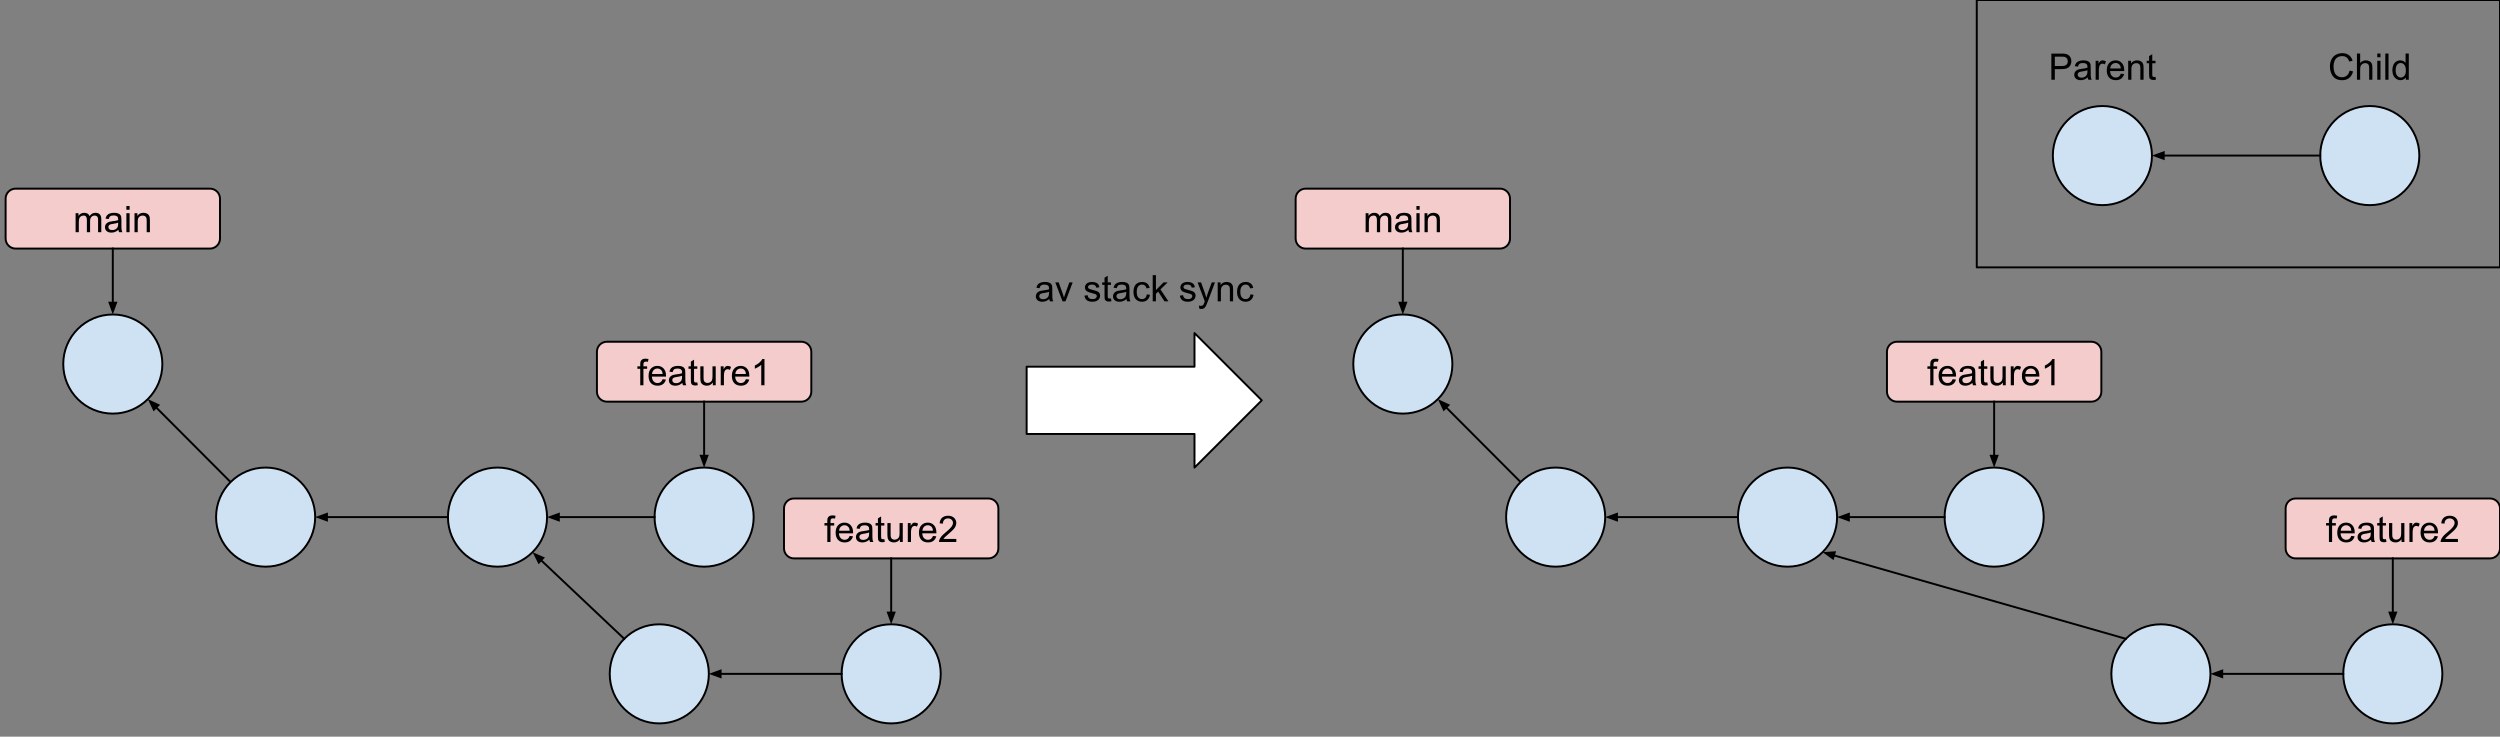 <svg version="1.1" viewBox="0.0 0.0 1276.0 376.0" fill="none" stroke="none" stroke-linecap="square" stroke-miterlimit="10" xmlns:xlink="http://www.w3.org/1999/xlink" xmlns="http://www.w3.org/2000/svg"><rect x="0.0" y="0.0" width="1276.0" height="376.0" fill="#808080" stroke="none"/><clipPath id="p.0"><path d="m0 0l1276.0 0l0 376.0l-1276.0 0l0 -376.0z" clip-rule="nonzero"/></clipPath><g clip-path="url(#p.0)"><path fill="#000000" fill-opacity="0.0" d="m0 0l1276.0 0l0 376.0l-1276.0 0z" fill-rule="evenodd"/><path fill="#000000" fill-opacity="0.0" d="m1008.945 0l267.055 0l0 136.472l-267.055 0z" fill-rule="evenodd"/><path stroke="#000000" stroke-width="1.0" stroke-linejoin="round" stroke-linecap="butt" d="m1008.945 0l267.055 0l0 136.472l-267.055 0z" fill-rule="evenodd"/><path fill="#cfe2f3" d="m1047.769 79.409l0 0c0 -13.968 11.323 -25.291 25.291 -25.291l0 0c6.708 0 13.141 2.665 17.884 7.408c4.743 4.743 7.408 11.176 7.408 17.884l0 0c0 13.968 -11.323 25.291 -25.291 25.291l0 0c-13.968 0 -25.291 -11.323 -25.291 -25.291z" fill-rule="evenodd"/><path stroke="#000000" stroke-width="1.0" stroke-linejoin="round" stroke-linecap="butt" d="m1047.769 79.409l0 0c0 -13.968 11.323 -25.291 25.291 -25.291l0 0c6.708 0 13.141 2.665 17.884 7.408c4.743 4.743 7.408 11.176 7.408 17.884l0 0c0 13.968 -11.323 25.291 -25.291 25.291l0 0c-13.968 0 -25.291 -11.323 -25.291 -25.291z" fill-rule="evenodd"/><path fill="#cfe2f3" d="m1184.244 79.409l0 0c0 -13.968 11.323 -25.291 25.291 -25.291l0 0c6.708 0 13.141 2.665 17.884 7.408c4.743 4.743 7.408 11.176 7.408 17.884l0 0c0 13.968 -11.323 25.291 -25.291 25.291l0 0c-13.968 0 -25.291 -11.323 -25.291 -25.291z" fill-rule="evenodd"/><path stroke="#000000" stroke-width="1.0" stroke-linejoin="round" stroke-linecap="butt" d="m1184.244 79.409l0 0c0 -13.968 11.323 -25.291 25.291 -25.291l0 0c6.708 0 13.141 2.665 17.884 7.408c4.743 4.743 7.408 11.176 7.408 17.884l0 0c0 13.968 -11.323 25.291 -25.291 25.291l0 0c-13.968 0 -25.291 -11.323 -25.291 -25.291z" fill-rule="evenodd"/><path fill="#000000" fill-opacity="0.0" d="m1184.244 79.409l-85.89 0" fill-rule="evenodd"/><path stroke="#000000" stroke-width="1.0" stroke-linejoin="round" stroke-linecap="butt" d="m1184.244 79.409l-79.89 0" fill-rule="evenodd"/><path fill="#000000" stroke="#000000" stroke-width="1.0" stroke-linecap="butt" d="m1104.354 77.758l-4.538 1.652l4.538 1.652z" fill-rule="evenodd"/><path fill="#000000" fill-opacity="0.0" d="m1033.643 13.78l78.835 0l0 42.016l-78.835 0z" fill-rule="evenodd"/><path fill="#000000" d="m1047.014 40.7l0 -13.359l5.047 0q1.328 0 2.031 0.125q0.969 0.172 1.641 0.641q0.672 0.453 1.078 1.281q0.406 0.828 0.406 1.828q0 1.703 -1.094 2.891q-1.078 1.172 -3.922 1.172l-3.422 0l0 5.422l-1.766 0zm1.766 -7.0l3.453 0q1.719 0 2.438 -0.641q0.719 -0.641 0.719 -1.797q0 -0.844 -0.422 -1.438q-0.422 -0.594 -1.125 -0.781q-0.438 -0.125 -1.641 -0.125l-3.422 0l0 4.781zm16.787 5.812q-0.922 0.766 -1.766 1.094q-0.828 0.312 -1.797 0.312q-1.594 0 -2.453 -0.781q-0.859 -0.781 -0.859 -1.984q0 -0.719 0.328 -1.297q0.328 -0.594 0.844 -0.938q0.531 -0.359 1.188 -0.547q0.469 -0.125 1.453 -0.25q1.984 -0.234 2.922 -0.562q0.016 -0.344 0.016 -0.422q0 -1.0 -0.469 -1.422q-0.625 -0.547 -1.875 -0.547q-1.156 0 -1.703 0.406q-0.547 0.406 -0.812 1.422l-1.609 -0.219q0.219 -1.016 0.719 -1.641q0.5 -0.641 1.453 -0.984q0.953 -0.344 2.188 -0.344q1.25 0 2.016 0.297q0.781 0.281 1.141 0.734q0.375 0.437 0.516 1.109q0.078 0.422 0.078 1.516l0 2.188q0 2.281 0.109 2.891q0.109 0.594 0.406 1.156l-1.703 0q-0.266 -0.516 -0.328 -1.188zm-0.141 -3.672q-0.891 0.375 -2.672 0.625q-1.016 0.141 -1.438 0.328q-0.422 0.188 -0.656 0.531q-0.219 0.344 -0.219 0.781q0 0.656 0.5 1.094q0.5 0.438 1.453 0.438q0.938 0 1.672 -0.406q0.75 -0.422 1.094 -1.141q0.266 -0.562 0.266 -1.641l0 -0.609zm4.188 4.859l0 -9.672l1.469 0l0 1.469q0.562 -1.031 1.031 -1.359q0.484 -0.328 1.062 -0.328q0.828 0 1.688 0.531l-0.562 1.516q-0.609 -0.359 -1.203 -0.359q-0.547 0 -0.969 0.328q-0.422 0.328 -0.609 0.891q-0.281 0.875 -0.281 1.922l0 5.062l-1.625 0zm12.853 -3.109l1.688 0.203q-0.406 1.484 -1.484 2.312q-1.078 0.812 -2.766 0.812q-2.125 0 -3.375 -1.297q-1.234 -1.312 -1.234 -3.672q0 -2.453 1.25 -3.797q1.266 -1.344 3.266 -1.344q1.938 0 3.156 1.328q1.234 1.312 1.234 3.703q0 0.156 0 0.438l-7.219 0q0.094 1.594 0.906 2.453q0.812 0.844 2.016 0.844q0.906 0 1.547 -0.469q0.641 -0.484 1.016 -1.516zm-5.391 -2.656l5.406 0q-0.109 -1.219 -0.625 -1.828q-0.781 -0.953 -2.031 -0.953q-1.125 0 -1.906 0.766q-0.766 0.75 -0.844 2.016zm9.141 5.766l0 -9.672l1.469 0l0 1.375q1.062 -1.594 3.078 -1.594q0.875 0 1.609 0.312q0.734 0.312 1.094 0.828q0.375 0.5 0.516 1.203q0.094 0.453 0.094 1.594l0 5.953l-1.641 0l0 -5.891q0 -1.0 -0.203 -1.484q-0.188 -0.5 -0.672 -0.797q-0.484 -0.297 -1.141 -0.297q-1.047 0 -1.812 0.672q-0.75 0.656 -0.75 2.516l0 5.281l-1.641 0zm13.954 -1.469l0.234 1.453q-0.688 0.141 -1.234 0.141q-0.891 0 -1.391 -0.281q-0.484 -0.281 -0.688 -0.734q-0.203 -0.469 -0.203 -1.938l0 -5.578l-1.203 0l0 -1.266l1.203 0l0 -2.391l1.625 -0.984l0 3.375l1.656 0l0 1.266l-1.656 0l0 5.672q0 0.688 0.078 0.891q0.094 0.203 0.281 0.328q0.203 0.109 0.578 0.109q0.266 0 0.719 -0.062z" fill-rule="nonzero"/><path fill="#000000" fill-opacity="0.0" d="m1170.118 13.78l78.835 0l0 42.016l-78.835 0z" fill-rule="evenodd"/><path fill="#000000" d="m1199.247 36.012l1.766 0.453q-0.562 2.172 -2.0 3.328q-1.438 1.141 -3.531 1.141q-2.156 0 -3.516 -0.875q-1.344 -0.891 -2.062 -2.547q-0.703 -1.672 -0.703 -3.594q0 -2.078 0.797 -3.625q0.797 -1.562 2.266 -2.359q1.484 -0.812 3.25 -0.812q2.0 0 3.359 1.016q1.375 1.016 1.906 2.875l-1.734 0.406q-0.469 -1.453 -1.359 -2.109q-0.875 -0.672 -2.203 -0.672q-1.547 0 -2.578 0.734q-1.031 0.734 -1.453 1.984q-0.422 1.234 -0.422 2.562q0 1.703 0.5 2.969q0.5 1.266 1.547 1.906q1.047 0.625 2.266 0.625q1.484 0 2.516 -0.859q1.031 -0.859 1.391 -2.547zm3.739 4.688l0 -13.359l1.641 0l0 4.797q1.141 -1.328 2.891 -1.328q1.078 0 1.859 0.422q0.797 0.422 1.141 1.172q0.344 0.75 0.344 2.172l0 6.125l-1.641 0l0 -6.125q0 -1.234 -0.531 -1.797q-0.531 -0.562 -1.516 -0.562q-0.719 0 -1.359 0.391q-0.641 0.375 -0.922 1.016q-0.266 0.641 -0.266 1.781l0 5.297l-1.641 0zm10.376 -11.469l0 -1.891l1.641 0l0 1.891l-1.641 0zm0 11.469l0 -9.672l1.641 0l0 9.672l-1.641 0zm4.098 0l0 -13.359l1.641 0l0 13.359l-1.641 0zm10.457 0l0 -1.219q-0.906 1.438 -2.703 1.438q-1.156 0 -2.125 -0.641q-0.969 -0.641 -1.5 -1.781q-0.531 -1.141 -0.531 -2.625q0 -1.453 0.484 -2.625q0.484 -1.188 1.438 -1.812q0.969 -0.625 2.172 -0.625q0.875 0 1.547 0.375q0.688 0.359 1.109 0.953l0 -4.797l1.641 0l0 13.359l-1.531 0zm-5.172 -4.828q0 1.859 0.781 2.781q0.781 0.922 1.844 0.922q1.078 0 1.828 -0.875q0.75 -0.891 0.75 -2.688q0 -1.984 -0.766 -2.906q-0.766 -0.938 -1.891 -0.938q-1.078 0 -1.812 0.891q-0.734 0.891 -0.734 2.812z" fill-rule="nonzero"/><path fill="#cfe2f3" d="m32.282 185.814l0 0c0 -13.968 11.323 -25.291 25.291 -25.291l0 0c6.708 0 13.141 2.665 17.884 7.408c4.743 4.743 7.408 11.176 7.408 17.884l0 0c0 13.968 -11.323 25.291 -25.291 25.291l0 0c-13.968 0 -25.291 -11.323 -25.291 -25.291z" fill-rule="evenodd"/><path stroke="#000000" stroke-width="1.0" stroke-linejoin="round" stroke-linecap="butt" d="m32.282 185.814l0 0c0 -13.968 11.323 -25.291 25.291 -25.291l0 0c6.708 0 13.141 2.665 17.884 7.408c4.743 4.743 7.408 11.176 7.408 17.884l0 0c0 13.968 -11.323 25.291 -25.291 25.291l0 0c-13.968 0 -25.291 -11.323 -25.291 -25.291z" fill-rule="evenodd"/><path fill="#000000" fill-opacity="0.0" d="m117.692 246.053l-42.236 -42.362" fill-rule="evenodd"/><path stroke="#000000" stroke-width="1.0" stroke-linejoin="round" stroke-linecap="butt" d="m117.692 246.053l-38 -38.113" fill-rule="evenodd"/><path fill="#000000" stroke="#000000" stroke-width="1.0" stroke-linecap="butt" d="m80.862 206.774l-4.374 -2.047l2.034 4.38z" fill-rule="evenodd"/><path fill="#cfe2f3" d="m110.285 263.937l0 0c0 -13.968 11.323 -25.291 25.291 -25.291l0 0c6.708 0 13.141 2.665 17.884 7.408c4.743 4.743 7.408 11.176 7.408 17.884l0 0c0 13.968 -11.323 25.291 -25.291 25.291l0 0c-13.968 0 -25.291 -11.323 -25.291 -25.291z" fill-rule="evenodd"/><path stroke="#000000" stroke-width="1.0" stroke-linejoin="round" stroke-linecap="butt" d="m110.285 263.937l0 0c0 -13.968 11.323 -25.291 25.291 -25.291l0 0c6.708 0 13.141 2.665 17.884 7.408c4.743 4.743 7.408 11.176 7.408 17.884l0 0c0 13.968 -11.323 25.291 -25.291 25.291l0 0c-13.968 0 -25.291 -11.323 -25.291 -25.291z" fill-rule="evenodd"/><path fill="#cfe2f3" d="m228.634 263.937l0 0c0 -13.968 11.323 -25.291 25.291 -25.291l0 0c6.708 0 13.141 2.665 17.884 7.408c4.743 4.743 7.408 11.176 7.408 17.884l0 0c0 13.968 -11.323 25.291 -25.291 25.291l0 0c-13.968 0 -25.291 -11.323 -25.291 -25.291z" fill-rule="evenodd"/><path stroke="#000000" stroke-width="1.0" stroke-linejoin="round" stroke-linecap="butt" d="m228.634 263.937l0 0c0 -13.968 11.323 -25.291 25.291 -25.291l0 0c6.708 0 13.141 2.665 17.884 7.408c4.743 4.743 7.408 11.176 7.408 17.884l0 0c0 13.968 -11.323 25.291 -25.291 25.291l0 0c-13.968 0 -25.291 -11.323 -25.291 -25.291z" fill-rule="evenodd"/><path fill="#000000" fill-opacity="0.0" d="m228.634 263.937l-67.78 0" fill-rule="evenodd"/><path stroke="#000000" stroke-width="1.0" stroke-linejoin="round" stroke-linecap="butt" d="m228.634 263.937l-61.78 0" fill-rule="evenodd"/><path fill="#000000" stroke="#000000" stroke-width="1.0" stroke-linecap="butt" d="m166.854 262.285l-4.538 1.652l4.538 1.652z" fill-rule="evenodd"/><path fill="#cfe2f3" d="m311.206 343.937l0 0c0 -13.968 11.323 -25.291 25.291 -25.291l0 0c6.708 0 13.141 2.665 17.884 7.408c4.743 4.743 7.408 11.176 7.408 17.884l0 0c0 13.968 -11.323 25.291 -25.291 25.291l0 0c-13.968 0 -25.291 -11.323 -25.291 -25.291z" fill-rule="evenodd"/><path stroke="#000000" stroke-width="1.0" stroke-linejoin="round" stroke-linecap="butt" d="m311.206 343.937l0 0c0 -13.968 11.323 -25.291 25.291 -25.291l0 0c6.708 0 13.141 2.665 17.884 7.408c4.743 4.743 7.408 11.176 7.408 17.884l0 0c0 13.968 -11.323 25.291 -25.291 25.291l0 0c-13.968 0 -25.291 -11.323 -25.291 -25.291z" fill-rule="evenodd"/><path fill="#000000" fill-opacity="0.0" d="m318.614 326.053l-46.803 -44.22" fill-rule="evenodd"/><path stroke="#000000" stroke-width="1.0" stroke-linejoin="round" stroke-linecap="butt" d="m318.614 326.053l-42.442 -40.1" fill-rule="evenodd"/><path fill="#000000" stroke="#000000" stroke-width="1.0" stroke-linecap="butt" d="m277.306 284.753l-4.433 -1.916l2.164 4.317z" fill-rule="evenodd"/><path fill="#f4cccc" d="m2.865 101.389l0 0c0 -2.815 2.282 -5.097 5.097 -5.097l99.223 0c1.352 0 2.648 0.537 3.604 1.493c0.956 0.956 1.493 2.252 1.493 3.604l0 20.388c0 2.815 -2.282 5.097 -5.097 5.097l-99.223 0c-2.815 0 -5.097 -2.282 -5.097 -5.097z" fill-rule="evenodd"/><path stroke="#000000" stroke-width="1.0" stroke-linejoin="round" stroke-linecap="butt" d="m2.865 101.389l0 0c0 -2.815 2.282 -5.097 5.097 -5.097l99.223 0c1.352 0 2.648 0.537 3.604 1.493c0.956 0.956 1.493 2.252 1.493 3.604l0 20.388c0 2.815 -2.282 5.097 -5.097 5.097l-99.223 0c-2.815 0 -5.097 -2.282 -5.097 -5.097z" fill-rule="evenodd"/><path fill="#000000" d="m38.589 118.503l0 -9.672l1.469 0l0 1.359q0.453 -0.719 1.203 -1.141q0.766 -0.438 1.719 -0.438q1.078 0 1.766 0.453q0.688 0.438 0.969 1.234q1.156 -1.688 2.984 -1.688q1.453 0 2.219 0.797q0.781 0.797 0.781 2.453l0 6.641l-1.641 0l0 -6.094q0 -0.984 -0.156 -1.406q-0.156 -0.438 -0.578 -0.703q-0.422 -0.266 -0.984 -0.266q-1.016 0 -1.688 0.688q-0.672 0.672 -0.672 2.156l0 5.625l-1.641 0l0 -6.281q0 -1.094 -0.406 -1.641q-0.406 -0.547 -1.312 -0.547q-0.688 0 -1.281 0.359q-0.594 0.359 -0.859 1.062q-0.25 0.703 -0.25 2.031l0 5.016l-1.641 0zm21.853 -1.188q-0.922 0.766 -1.766 1.094q-0.828 0.312 -1.797 0.312q-1.594 0 -2.453 -0.781q-0.859 -0.781 -0.859 -1.984q0 -0.719 0.328 -1.297q0.328 -0.594 0.844 -0.938q0.531 -0.359 1.188 -0.547q0.469 -0.125 1.453 -0.25q1.984 -0.234 2.922 -0.562q0.016 -0.344 0.016 -0.422q0 -1.0 -0.469 -1.422q-0.625 -0.547 -1.875 -0.547q-1.156 0 -1.703 0.406q-0.547 0.406 -0.812 1.422l-1.609 -0.219q0.219 -1.016 0.719 -1.641q0.5 -0.641 1.453 -0.984q0.953 -0.344 2.188 -0.344q1.25 0 2.016 0.297q0.781 0.281 1.141 0.734q0.375 0.438 0.516 1.109q0.078 0.422 0.078 1.516l0 2.188q0 2.281 0.109 2.891q0.109 0.594 0.406 1.156l-1.703 0q-0.266 -0.516 -0.328 -1.188zm-0.141 -3.672q-0.891 0.375 -2.672 0.625q-1.016 0.141 -1.438 0.328q-0.422 0.188 -0.656 0.531q-0.219 0.344 -0.219 0.781q0 0.656 0.5 1.094q0.5 0.438 1.453 0.438q0.938 0 1.672 -0.406q0.75 -0.422 1.094 -1.141q0.266 -0.562 0.266 -1.641l0 -0.609zm4.204 -6.609l0 -1.891l1.641 0l0 1.891l-1.641 0zm0 11.469l0 -9.672l1.641 0l0 9.672l-1.641 0zm4.145 0l0 -9.672l1.469 0l0 1.375q1.062 -1.594 3.078 -1.594q0.875 0 1.609 0.312q0.734 0.312 1.094 0.828q0.375 0.5 0.516 1.203q0.094 0.453 0.094 1.594l0 5.953l-1.641 0l0 -5.891q0 -1.0 -0.203 -1.484q-0.188 -0.5 -0.672 -0.797q-0.484 -0.297 -1.141 -0.297q-1.047 0 -1.812 0.672q-0.75 0.656 -0.75 2.516l0 5.281l-1.641 0z" fill-rule="nonzero"/><path fill="#000000" fill-opacity="0.0" d="m57.573 126.874l0 33.638" fill-rule="evenodd"/><path stroke="#000000" stroke-width="1.0" stroke-linejoin="round" stroke-linecap="butt" d="m57.573 126.874l0 27.638" fill-rule="evenodd"/><path fill="#000000" stroke="#000000" stroke-width="1.0" stroke-linecap="butt" d="m55.922 154.512l1.652 4.538l1.652 -4.538z" fill-rule="evenodd"/><path fill="#cfe2f3" d="m429.568 343.937l0 0c0 -13.968 11.323 -25.291 25.291 -25.291l0 0c6.708 0 13.141 2.665 17.884 7.408c4.743 4.743 7.408 11.176 7.408 17.884l0 0c0 13.968 -11.323 25.291 -25.291 25.291l0 0c-13.968 0 -25.291 -11.323 -25.291 -25.291z" fill-rule="evenodd"/><path stroke="#000000" stroke-width="1.0" stroke-linejoin="round" stroke-linecap="butt" d="m429.568 343.937l0 0c0 -13.968 11.323 -25.291 25.291 -25.291l0 0c6.708 0 13.141 2.665 17.884 7.408c4.743 4.743 7.408 11.176 7.408 17.884l0 0c0 13.968 -11.323 25.291 -25.291 25.291l0 0c-13.968 0 -25.291 -11.323 -25.291 -25.291z" fill-rule="evenodd"/><path fill="#000000" fill-opacity="0.0" d="m429.568 343.937l-67.78 0" fill-rule="evenodd"/><path stroke="#000000" stroke-width="1.0" stroke-linejoin="round" stroke-linecap="butt" d="m429.568 343.937l-61.78 0" fill-rule="evenodd"/><path fill="#000000" stroke="#000000" stroke-width="1.0" stroke-linecap="butt" d="m367.789 342.285l-4.538 1.652l4.538 1.652z" fill-rule="evenodd"/><path fill="#f4cccc" d="m400.151 259.522l0 0c0 -2.815 2.282 -5.097 5.097 -5.097l99.223 0c1.352 0 2.648 0.537 3.604 1.493c0.956 0.956 1.493 2.252 1.493 3.604l0 20.388c0 2.815 -2.282 5.097 -5.097 5.097l-99.223 0c-2.815 0 -5.097 -2.282 -5.097 -5.097z" fill-rule="evenodd"/><path stroke="#000000" stroke-width="1.0" stroke-linejoin="round" stroke-linecap="butt" d="m400.151 259.522l0 0c0 -2.815 2.282 -5.097 5.097 -5.097l99.223 0c1.352 0 2.648 0.537 3.604 1.493c0.956 0.956 1.493 2.252 1.493 3.604l0 20.388c0 2.815 -2.282 5.097 -5.097 5.097l-99.223 0c-2.815 0 -5.097 -2.282 -5.097 -5.097z" fill-rule="evenodd"/><path fill="#000000" d="m422.256 276.637l0 -8.406l-1.453 0l0 -1.266l1.453 0l0 -1.031q0 -0.969 0.172 -1.453q0.234 -0.641 0.828 -1.031q0.594 -0.391 1.672 -0.391q0.688 0 1.531 0.156l-0.25 1.438q-0.5 -0.094 -0.953 -0.094q-0.75 0 -1.062 0.328q-0.312 0.312 -0.312 1.188l0 0.891l1.891 0l0 1.266l-1.891 0l0 8.406l-1.625 0zm11.418 -3.109l1.688 0.203q-0.406 1.484 -1.484 2.312q-1.078 0.812 -2.766 0.812q-2.125 0 -3.375 -1.297q-1.234 -1.312 -1.234 -3.672q0 -2.453 1.25 -3.797q1.266 -1.344 3.266 -1.344q1.938 0 3.156 1.328q1.234 1.312 1.234 3.703q0 0.156 0 0.438l-7.219 0q0.094 1.594 0.906 2.453q0.812 0.844 2.016 0.844q0.906 0 1.547 -0.469q0.641 -0.484 1.016 -1.516zm-5.391 -2.656l5.406 0q-0.109 -1.219 -0.625 -1.828q-0.781 -0.953 -2.031 -0.953q-1.125 0 -1.906 0.766q-0.766 0.75 -0.844 2.016zm15.454 4.578q-0.922 0.766 -1.766 1.094q-0.828 0.312 -1.797 0.312q-1.594 0 -2.453 -0.781q-0.859 -0.781 -0.859 -1.984q0 -0.719 0.328 -1.297q0.328 -0.594 0.844 -0.938q0.531 -0.359 1.188 -0.547q0.469 -0.125 1.453 -0.25q1.984 -0.234 2.922 -0.562q0.016 -0.344 0.016 -0.422q0 -1.0 -0.469 -1.422q-0.625 -0.547 -1.875 -0.547q-1.156 0 -1.703 0.406q-0.547 0.406 -0.812 1.422l-1.609 -0.219q0.219 -1.016 0.719 -1.641q0.5 -0.641 1.453 -0.984q0.953 -0.344 2.188 -0.344q1.25 0 2.016 0.297q0.781 0.281 1.141 0.734q0.375 0.438 0.516 1.109q0.078 0.422 0.078 1.516l0 2.188q0 2.281 0.109 2.891q0.109 0.594 0.406 1.156l-1.703 0q-0.266 -0.516 -0.328 -1.188zm-0.141 -3.672q-0.891 0.375 -2.672 0.625q-1.016 0.141 -1.438 0.328q-0.422 0.188 -0.656 0.531q-0.219 0.344 -0.219 0.781q0 0.656 0.5 1.094q0.5 0.438 1.453 0.438q0.938 0 1.672 -0.406q0.75 -0.422 1.094 -1.141q0.266 -0.562 0.266 -1.641l0 -0.609zm7.782 3.391l0.234 1.453q-0.688 0.141 -1.234 0.141q-0.891 0 -1.391 -0.281q-0.484 -0.281 -0.688 -0.734q-0.203 -0.469 -0.203 -1.938l0 -5.578l-1.203 0l0 -1.266l1.203 0l0 -2.391l1.625 -0.984l0 3.375l1.656 0l0 1.266l-1.656 0l0 5.672q0 0.688 0.078 0.891q0.094 0.203 0.281 0.328q0.203 0.109 0.578 0.109q0.266 0 0.719 -0.062zm7.933 1.469l0 -1.422q-1.125 1.641 -3.062 1.641q-0.859 0 -1.609 -0.328q-0.734 -0.328 -1.094 -0.828q-0.359 -0.5 -0.5 -1.219q-0.109 -0.469 -0.109 -1.531l0 -5.984l1.641 0l0 5.359q0 1.281 0.109 1.734q0.156 0.641 0.656 1.016q0.5 0.375 1.234 0.375q0.734 0 1.375 -0.375q0.656 -0.391 0.922 -1.031q0.266 -0.656 0.266 -1.891l0 -5.188l1.641 0l0 9.672l-1.469 0zm4.032 0l0 -9.672l1.469 0l0 1.469q0.562 -1.031 1.031 -1.359q0.484 -0.328 1.062 -0.328q0.828 0 1.688 0.531l-0.562 1.516q-0.609 -0.359 -1.203 -0.359q-0.547 0 -0.969 0.328q-0.422 0.328 -0.609 0.891q-0.281 0.875 -0.281 1.922l0 5.062l-1.625 0zm12.853 -3.109l1.688 0.203q-0.406 1.484 -1.484 2.312q-1.078 0.812 -2.766 0.812q-2.125 0 -3.375 -1.297q-1.234 -1.312 -1.234 -3.672q0 -2.453 1.25 -3.797q1.266 -1.344 3.266 -1.344q1.938 0 3.156 1.328q1.234 1.312 1.234 3.703q0 0.156 0 0.438l-7.219 0q0.094 1.594 0.906 2.453q0.812 0.844 2.016 0.844q0.906 0 1.547 -0.469q0.641 -0.484 1.016 -1.516zm-5.391 -2.656l5.406 0q-0.109 -1.219 -0.625 -1.828q-0.781 -0.953 -2.031 -0.953q-1.125 0 -1.906 0.766q-0.766 0.75 -0.844 2.016zm17.298 4.188l0 1.578l-8.828 0q-0.016 -0.594 0.188 -1.141q0.344 -0.906 1.078 -1.781q0.75 -0.875 2.156 -2.016q2.172 -1.781 2.938 -2.828q0.766 -1.047 0.766 -1.969q0 -0.984 -0.703 -1.641q-0.688 -0.672 -1.812 -0.672q-1.188 0 -1.906 0.719q-0.703 0.703 -0.703 1.953l-1.688 -0.172q0.172 -1.891 1.297 -2.875q1.141 -0.984 3.031 -0.984q1.922 0 3.047 1.062q1.125 1.062 1.125 2.641q0 0.797 -0.328 1.578q-0.328 0.781 -1.094 1.641q-0.75 0.844 -2.531 2.344q-1.469 1.234 -1.891 1.688q-0.422 0.438 -0.688 0.875l6.547 0z" fill-rule="nonzero"/><path fill="#000000" fill-opacity="0.0" d="m454.86 285.008l0 33.638" fill-rule="evenodd"/><path stroke="#000000" stroke-width="1.0" stroke-linejoin="round" stroke-linecap="butt" d="m454.86 285.008l0 27.638" fill-rule="evenodd"/><path fill="#000000" stroke="#000000" stroke-width="1.0" stroke-linecap="butt" d="m453.208 312.646l1.652 4.538l1.652 -4.538z" fill-rule="evenodd"/><path fill="#cfe2f3" d="m334.091 263.937l0 0c0 -13.968 11.323 -25.291 25.291 -25.291l0 0c6.708 0 13.141 2.665 17.884 7.408c4.743 4.743 7.408 11.176 7.408 17.884l0 0c0 13.968 -11.323 25.291 -25.291 25.291l0 0c-13.968 0 -25.291 -11.323 -25.291 -25.291z" fill-rule="evenodd"/><path stroke="#000000" stroke-width="1.0" stroke-linejoin="round" stroke-linecap="butt" d="m334.091 263.937l0 0c0 -13.968 11.323 -25.291 25.291 -25.291l0 0c6.708 0 13.141 2.665 17.884 7.408c4.743 4.743 7.408 11.176 7.408 17.884l0 0c0 13.968 -11.323 25.291 -25.291 25.291l0 0c-13.968 0 -25.291 -11.323 -25.291 -25.291z" fill-rule="evenodd"/><path fill="#000000" fill-opacity="0.0" d="m334.091 263.937l-54.866 0" fill-rule="evenodd"/><path stroke="#000000" stroke-width="1.0" stroke-linejoin="round" stroke-linecap="butt" d="m334.091 263.937l-48.866 0" fill-rule="evenodd"/><path fill="#000000" stroke="#000000" stroke-width="1.0" stroke-linecap="butt" d="m285.224 262.285l-4.538 1.652l4.538 1.652z" fill-rule="evenodd"/><path fill="#f4cccc" d="m304.673 179.522l0 0c0 -2.815 2.282 -5.097 5.097 -5.097l99.223 0c1.352 0 2.648 0.537 3.604 1.493c0.956 0.956 1.493 2.252 1.493 3.604l0 20.388c0 2.815 -2.282 5.097 -5.097 5.097l-99.223 0c-2.815 0 -5.097 -2.282 -5.097 -5.097z" fill-rule="evenodd"/><path stroke="#000000" stroke-width="1.0" stroke-linejoin="round" stroke-linecap="butt" d="m304.673 179.522l0 0c0 -2.815 2.282 -5.097 5.097 -5.097l99.223 0c1.352 0 2.648 0.537 3.604 1.493c0.956 0.956 1.493 2.252 1.493 3.604l0 20.388c0 2.815 -2.282 5.097 -5.097 5.097l-99.223 0c-2.815 0 -5.097 -2.282 -5.097 -5.097z" fill-rule="evenodd"/><path fill="#000000" d="m326.778 196.637l0 -8.406l-1.453 0l0 -1.266l1.453 0l0 -1.031q0 -0.969 0.172 -1.453q0.234 -0.641 0.828 -1.031q0.594 -0.391 1.672 -0.391q0.688 0 1.531 0.156l-0.25 1.438q-0.5 -0.094 -0.953 -0.094q-0.75 0 -1.062 0.328q-0.312 0.312 -0.312 1.188l0 0.891l1.891 0l0 1.266l-1.891 0l0 8.406l-1.625 0zm11.418 -3.109l1.688 0.203q-0.406 1.484 -1.484 2.312q-1.078 0.812 -2.766 0.812q-2.125 0 -3.375 -1.297q-1.234 -1.312 -1.234 -3.672q0 -2.453 1.25 -3.797q1.266 -1.344 3.266 -1.344q1.938 0 3.156 1.328q1.234 1.312 1.234 3.703q0 0.156 0 0.438l-7.219 0q0.094 1.594 0.906 2.453q0.812 0.844 2.016 0.844q0.906 0 1.547 -0.469q0.641 -0.484 1.016 -1.516zm-5.391 -2.656l5.406 0q-0.109 -1.219 -0.625 -1.828q-0.781 -0.953 -2.031 -0.953q-1.125 0 -1.906 0.766q-0.766 0.75 -0.844 2.016zm15.454 4.578q-0.922 0.766 -1.766 1.094q-0.828 0.312 -1.797 0.312q-1.594 0 -2.453 -0.781q-0.859 -0.781 -0.859 -1.984q0 -0.719 0.328 -1.297q0.328 -0.594 0.844 -0.938q0.531 -0.359 1.188 -0.547q0.469 -0.125 1.453 -0.25q1.984 -0.234 2.922 -0.562q0.016 -0.344 0.016 -0.422q0 -1.0 -0.469 -1.422q-0.625 -0.547 -1.875 -0.547q-1.156 0 -1.703 0.406q-0.547 0.406 -0.812 1.422l-1.609 -0.219q0.219 -1.016 0.719 -1.641q0.5 -0.641 1.453 -0.984q0.953 -0.344 2.188 -0.344q1.25 0 2.016 0.297q0.781 0.281 1.141 0.734q0.375 0.438 0.516 1.109q0.078 0.422 0.078 1.516l0 2.188q0 2.281 0.109 2.891q0.109 0.594 0.406 1.156l-1.703 0q-0.266 -0.516 -0.328 -1.188zm-0.141 -3.672q-0.891 0.375 -2.672 0.625q-1.016 0.141 -1.438 0.328q-0.422 0.188 -0.656 0.531q-0.219 0.344 -0.219 0.781q0 0.656 0.5 1.094q0.5 0.438 1.453 0.438q0.938 0 1.672 -0.406q0.75 -0.422 1.094 -1.141q0.266 -0.562 0.266 -1.641l0 -0.609zm7.782 3.391l0.234 1.453q-0.688 0.141 -1.234 0.141q-0.891 0 -1.391 -0.281q-0.484 -0.281 -0.688 -0.734q-0.203 -0.469 -0.203 -1.938l0 -5.578l-1.203 0l0 -1.266l1.203 0l0 -2.391l1.625 -0.984l0 3.375l1.656 0l0 1.266l-1.656 0l0 5.672q0 0.688 0.078 0.891q0.094 0.203 0.281 0.328q0.203 0.109 0.578 0.109q0.266 0 0.719 -0.062zm7.933 1.469l0 -1.422q-1.125 1.641 -3.062 1.641q-0.859 0 -1.609 -0.328q-0.734 -0.328 -1.094 -0.828q-0.359 -0.5 -0.5 -1.219q-0.109 -0.469 -0.109 -1.531l0 -5.984l1.641 0l0 5.359q0 1.281 0.109 1.734q0.156 0.641 0.656 1.016q0.5 0.375 1.234 0.375q0.734 0 1.375 -0.375q0.656 -0.391 0.922 -1.031q0.266 -0.656 0.266 -1.891l0 -5.188l1.641 0l0 9.672l-1.469 0zm4.032 0l0 -9.672l1.469 0l0 1.469q0.562 -1.031 1.031 -1.359q0.484 -0.328 1.062 -0.328q0.828 0 1.688 0.531l-0.562 1.516q-0.609 -0.359 -1.203 -0.359q-0.547 0 -0.969 0.328q-0.422 0.328 -0.609 0.891q-0.281 0.875 -0.281 1.922l0 5.062l-1.625 0zm12.853 -3.109l1.688 0.203q-0.406 1.484 -1.484 2.312q-1.078 0.812 -2.766 0.812q-2.125 0 -3.375 -1.297q-1.234 -1.312 -1.234 -3.672q0 -2.453 1.25 -3.797q1.266 -1.344 3.266 -1.344q1.938 0 3.156 1.328q1.234 1.312 1.234 3.703q0 0.156 0 0.438l-7.219 0q0.094 1.594 0.906 2.453q0.812 0.844 2.016 0.844q0.906 0 1.547 -0.469q0.641 -0.484 1.016 -1.516zm-5.391 -2.656l5.406 0q-0.109 -1.219 -0.625 -1.828q-0.781 -0.953 -2.031 -0.953q-1.125 0 -1.906 0.766q-0.766 0.75 -0.844 2.016zm14.86 5.766l-1.641 0l0 -10.453q-0.594 0.562 -1.562 1.141q-0.953 0.562 -1.719 0.844l0 -1.594q1.375 -0.641 2.406 -1.562q1.031 -0.922 1.453 -1.781l1.062 0l0 13.406z" fill-rule="nonzero"/><path fill="#000000" fill-opacity="0.0" d="m359.382 205.008l0 33.638" fill-rule="evenodd"/><path stroke="#000000" stroke-width="1.0" stroke-linejoin="round" stroke-linecap="butt" d="m359.382 205.008l0 27.638" fill-rule="evenodd"/><path fill="#000000" stroke="#000000" stroke-width="1.0" stroke-linecap="butt" d="m357.73 232.646l1.652 4.538l1.652 -4.538z" fill-rule="evenodd"/><path fill="#ffffff" d="m524.0 187.165l85.669 0l0 -17.165l34.331 34.331l-34.331 34.331l0 -17.165l-85.669 0z" fill-rule="evenodd"/><path stroke="#000000" stroke-width="1.0" stroke-linejoin="round" stroke-linecap="butt" d="m524.0 187.165l85.669 0l0 -17.165l34.331 34.331l-34.331 34.331l0 -17.165l-85.669 0z" fill-rule="evenodd"/><path fill="#000000" fill-opacity="0.0" d="m516.567 126.874l134.866 0l0 42.016l-134.866 0z" fill-rule="evenodd"/><path fill="#000000" d="m535.56 152.607q-0.922 0.766 -1.766 1.094q-0.828 0.312 -1.797 0.312q-1.594 0 -2.453 -0.781q-0.859 -0.781 -0.859 -1.984q0 -0.719 0.328 -1.297q0.328 -0.594 0.844 -0.938q0.531 -0.359 1.188 -0.547q0.469 -0.125 1.453 -0.25q1.984 -0.234 2.922 -0.562q0.016 -0.344 0.016 -0.422q0 -1.0 -0.469 -1.422q-0.625 -0.547 -1.875 -0.547q-1.156 0 -1.703 0.406q-0.547 0.406 -0.812 1.422l-1.609 -0.219q0.219 -1.016 0.719 -1.641q0.5 -0.641 1.453 -0.984q0.953 -0.344 2.188 -0.344q1.25 0 2.016 0.297q0.781 0.281 1.141 0.734q0.375 0.438 0.516 1.109q0.078 0.422 0.078 1.516l0 2.188q0 2.281 0.109 2.891q0.109 0.594 0.406 1.156l-1.703 0q-0.266 -0.516 -0.328 -1.188zm-0.141 -3.672q-0.891 0.375 -2.672 0.625q-1.016 0.141 -1.438 0.328q-0.422 0.188 -0.656 0.531q-0.219 0.344 -0.219 0.781q0 0.656 0.5 1.094q0.5 0.438 1.453 0.438q0.938 0 1.672 -0.406q0.75 -0.422 1.094 -1.141q0.266 -0.562 0.266 -1.641l0 -0.609zm6.891 4.859l-3.688 -9.672l1.734 0l2.078 5.797q0.328 0.938 0.625 1.938q0.203 -0.766 0.609 -1.828l2.141 -5.906l1.688 0l-3.656 9.672l-1.531 0zm11.168 -2.891l1.625 -0.25q0.125 0.969 0.75 1.5q0.625 0.516 1.75 0.516q1.125 0 1.672 -0.453q0.547 -0.469 0.547 -1.094q0 -0.547 -0.484 -0.875q-0.328 -0.219 -1.672 -0.547q-1.812 -0.469 -2.516 -0.797q-0.688 -0.328 -1.047 -0.906q-0.359 -0.594 -0.359 -1.312q0 -0.641 0.297 -1.188q0.297 -0.562 0.812 -0.922q0.375 -0.281 1.031 -0.469q0.672 -0.203 1.422 -0.203q1.141 0 2.0 0.328q0.859 0.328 1.266 0.891q0.422 0.562 0.578 1.5l-1.609 0.219q-0.109 -0.75 -0.641 -1.172q-0.516 -0.422 -1.469 -0.422q-1.141 0 -1.625 0.375q-0.469 0.375 -0.469 0.875q0 0.312 0.188 0.578q0.203 0.266 0.641 0.438q0.234 0.094 1.438 0.422q1.75 0.453 2.438 0.75q0.688 0.297 1.078 0.859q0.391 0.562 0.391 1.406q0 0.828 -0.484 1.547q-0.469 0.719 -1.375 1.125q-0.906 0.391 -2.047 0.391q-1.875 0 -2.875 -0.781q-0.984 -0.781 -1.25 -2.328zm13.562 1.422l0.234 1.453q-0.688 0.141 -1.234 0.141q-0.891 0 -1.391 -0.281q-0.484 -0.281 -0.688 -0.734q-0.203 -0.469 -0.203 -1.938l0 -5.578l-1.203 0l0 -1.266l1.203 0l0 -2.391l1.625 -0.984l0 3.375l1.656 0l0 1.266l-1.656 0l0 5.672q0 0.688 0.078 0.891q0.094 0.203 0.281 0.328q0.203 0.109 0.578 0.109q0.266 0 0.719 -0.062zm7.918 0.281q-0.922 0.766 -1.766 1.094q-0.828 0.312 -1.797 0.312q-1.594 0 -2.453 -0.781q-0.859 -0.781 -0.859 -1.984q0 -0.719 0.328 -1.297q0.328 -0.594 0.844 -0.938q0.531 -0.359 1.188 -0.547q0.469 -0.125 1.453 -0.25q1.984 -0.234 2.922 -0.562q0.016 -0.344 0.016 -0.422q0 -1.0 -0.469 -1.422q-0.625 -0.547 -1.875 -0.547q-1.156 0 -1.703 0.406q-0.547 0.406 -0.812 1.422l-1.609 -0.219q0.219 -1.016 0.719 -1.641q0.5 -0.641 1.453 -0.984q0.953 -0.344 2.188 -0.344q1.25 0 2.016 0.297q0.781 0.281 1.141 0.734q0.375 0.438 0.516 1.109q0.078 0.422 0.078 1.516l0 2.188q0 2.281 0.109 2.891q0.109 0.594 0.406 1.156l-1.703 0q-0.266 -0.516 -0.328 -1.188zm-0.141 -3.672q-0.891 0.375 -2.672 0.625q-1.016 0.141 -1.438 0.328q-0.422 0.188 -0.656 0.531q-0.219 0.344 -0.219 0.781q0 0.656 0.5 1.094q0.5 0.438 1.453 0.438q0.938 0 1.672 -0.406q0.75 -0.422 1.094 -1.141q0.266 -0.562 0.266 -1.641l0 -0.609zm10.516 1.312l1.609 0.219q-0.266 1.656 -1.359 2.609q-1.078 0.938 -2.672 0.938q-1.984 0 -3.188 -1.297q-1.203 -1.297 -1.203 -3.719q0 -1.578 0.516 -2.75q0.516 -1.172 1.578 -1.75q1.062 -0.594 2.312 -0.594q1.578 0 2.578 0.797q1.0 0.797 1.281 2.266l-1.594 0.234q-0.234 -0.969 -0.812 -1.453q-0.578 -0.5 -1.391 -0.5q-1.234 0 -2.016 0.891q-0.781 0.891 -0.781 2.812q0 1.953 0.75 2.844q0.75 0.875 1.953 0.875q0.969 0 1.609 -0.594q0.656 -0.594 0.828 -1.828zm3.016 3.547l0 -13.359l1.641 0l0 7.625l3.891 -3.938l2.109 0l-3.688 3.594l4.062 6.078l-2.016 0l-3.203 -4.953l-1.156 1.125l0 3.828l-1.641 0zm13.855 -2.891l1.625 -0.25q0.125 0.969 0.75 1.5q0.625 0.516 1.75 0.516q1.125 0 1.672 -0.453q0.547 -0.469 0.547 -1.094q0 -0.547 -0.484 -0.875q-0.328 -0.219 -1.672 -0.547q-1.812 -0.469 -2.516 -0.797q-0.688 -0.328 -1.047 -0.906q-0.359 -0.594 -0.359 -1.312q0 -0.641 0.297 -1.188q0.297 -0.562 0.812 -0.922q0.375 -0.281 1.031 -0.469q0.672 -0.203 1.422 -0.203q1.141 0 2.0 0.328q0.859 0.328 1.266 0.891q0.422 0.562 0.578 1.5l-1.609 0.219q-0.109 -0.75 -0.641 -1.172q-0.516 -0.422 -1.469 -0.422q-1.141 0 -1.625 0.375q-0.469 0.375 -0.469 0.875q0 0.312 0.188 0.578q0.203 0.266 0.641 0.438q0.234 0.094 1.438 0.422q1.75 0.453 2.438 0.75q0.688 0.297 1.078 0.859q0.391 0.562 0.391 1.406q0 0.828 -0.484 1.547q-0.469 0.719 -1.375 1.125q-0.906 0.391 -2.047 0.391q-1.875 0 -2.875 -0.781q-0.984 -0.781 -1.25 -2.328zm9.906 6.609l-0.188 -1.531q0.547 0.141 0.938 0.141q0.547 0 0.875 -0.188q0.328 -0.172 0.547 -0.5q0.156 -0.25 0.5 -1.219q0.047 -0.141 0.141 -0.406l-3.672 -9.688l1.766 0l2.016 5.594q0.391 1.078 0.703 2.25q0.281 -1.125 0.672 -2.203l2.078 -5.641l1.641 0l-3.688 9.828q-0.594 1.609 -0.922 2.203q-0.438 0.812 -1.0 1.188q-0.562 0.375 -1.344 0.375q-0.484 0 -1.062 -0.203zm9.406 -3.719l0 -9.672l1.469 0l0 1.375q1.062 -1.594 3.078 -1.594q0.875 0 1.609 0.312q0.734 0.312 1.094 0.828q0.375 0.5 0.516 1.203q0.094 0.453 0.094 1.594l0 5.953l-1.641 0l0 -5.891q0 -1.0 -0.203 -1.484q-0.188 -0.5 -0.672 -0.797q-0.484 -0.297 -1.141 -0.297q-1.047 0 -1.812 0.672q-0.75 0.656 -0.75 2.516l0 5.281l-1.641 0zm16.688 -3.547l1.609 0.219q-0.266 1.656 -1.359 2.609q-1.078 0.938 -2.672 0.938q-1.984 0 -3.188 -1.297q-1.203 -1.297 -1.203 -3.719q0 -1.578 0.516 -2.75q0.516 -1.172 1.578 -1.75q1.062 -0.594 2.312 -0.594q1.578 0 2.578 0.797q1.0 0.797 1.281 2.266l-1.594 0.234q-0.234 -0.969 -0.812 -1.453q-0.578 -0.5 -1.391 -0.5q-1.234 0 -2.016 0.891q-0.781 0.891 -0.781 2.812q0 1.953 0.75 2.844q0.75 0.875 1.953 0.875q0.969 0 1.609 -0.594q0.656 -0.594 0.828 -1.828z" fill-rule="nonzero"/><path fill="#cfe2f3" d="m690.713 185.814l0 0c0 -13.968 11.323 -25.291 25.291 -25.291l0 0c6.708 0 13.141 2.665 17.884 7.408c4.743 4.743 7.408 11.176 7.408 17.884l0 0c0 13.968 -11.323 25.291 -25.291 25.291l0 0c-13.968 0 -25.291 -11.323 -25.291 -25.291z" fill-rule="evenodd"/><path stroke="#000000" stroke-width="1.0" stroke-linejoin="round" stroke-linecap="butt" d="m690.713 185.814l0 0c0 -13.968 11.323 -25.291 25.291 -25.291l0 0c6.708 0 13.141 2.665 17.884 7.408c4.743 4.743 7.408 11.176 7.408 17.884l0 0c0 13.968 -11.323 25.291 -25.291 25.291l0 0c-13.968 0 -25.291 -11.323 -25.291 -25.291z" fill-rule="evenodd"/><path fill="#000000" fill-opacity="0.0" d="m776.123 246.053l-42.236 -42.362" fill-rule="evenodd"/><path stroke="#000000" stroke-width="1.0" stroke-linejoin="round" stroke-linecap="butt" d="m776.123 246.053l-38 -38.113" fill-rule="evenodd"/><path fill="#000000" stroke="#000000" stroke-width="1.0" stroke-linecap="butt" d="m739.293 206.774l-4.374 -2.047l2.034 4.38z" fill-rule="evenodd"/><path fill="#cfe2f3" d="m768.715 263.937l0 0c0 -13.968 11.323 -25.291 25.291 -25.291l0 0c6.708 0 13.141 2.665 17.884 7.408c4.743 4.743 7.408 11.176 7.408 17.884l0 0c0 13.968 -11.323 25.291 -25.291 25.291l0 0c-13.968 0 -25.291 -11.323 -25.291 -25.291z" fill-rule="evenodd"/><path stroke="#000000" stroke-width="1.0" stroke-linejoin="round" stroke-linecap="butt" d="m768.715 263.937l0 0c0 -13.968 11.323 -25.291 25.291 -25.291l0 0c6.708 0 13.141 2.665 17.884 7.408c4.743 4.743 7.408 11.176 7.408 17.884l0 0c0 13.968 -11.323 25.291 -25.291 25.291l0 0c-13.968 0 -25.291 -11.323 -25.291 -25.291z" fill-rule="evenodd"/><path fill="#cfe2f3" d="m887.064 263.937l0 0c0 -13.968 11.323 -25.291 25.291 -25.291l0 0c6.708 0 13.141 2.665 17.884 7.408c4.743 4.743 7.408 11.176 7.408 17.884l0 0c0 13.968 -11.323 25.291 -25.291 25.291l0 0c-13.968 0 -25.291 -11.323 -25.291 -25.291z" fill-rule="evenodd"/><path stroke="#000000" stroke-width="1.0" stroke-linejoin="round" stroke-linecap="butt" d="m887.064 263.937l0 0c0 -13.968 11.323 -25.291 25.291 -25.291l0 0c6.708 0 13.141 2.665 17.884 7.408c4.743 4.743 7.408 11.176 7.408 17.884l0 0c0 13.968 -11.323 25.291 -25.291 25.291l0 0c-13.968 0 -25.291 -11.323 -25.291 -25.291z" fill-rule="evenodd"/><path fill="#000000" fill-opacity="0.0" d="m887.064 263.937l-67.78 0" fill-rule="evenodd"/><path stroke="#000000" stroke-width="1.0" stroke-linejoin="round" stroke-linecap="butt" d="m887.064 263.937l-61.78 0" fill-rule="evenodd"/><path fill="#000000" stroke="#000000" stroke-width="1.0" stroke-linecap="butt" d="m825.285 262.285l-4.538 1.652l4.538 1.652z" fill-rule="evenodd"/><path fill="#cfe2f3" d="m1077.637 343.937l0 0c0 -13.968 11.323 -25.291 25.291 -25.291l0 0c6.708 0 13.141 2.665 17.884 7.408c4.743 4.743 7.408 11.176 7.408 17.884l0 0c0 13.968 -11.323 25.291 -25.291 25.291l0 0c-13.968 0 -25.291 -11.323 -25.291 -25.291z" fill-rule="evenodd"/><path stroke="#000000" stroke-width="1.0" stroke-linejoin="round" stroke-linecap="butt" d="m1077.637 343.937l0 0c0 -13.968 11.323 -25.291 25.291 -25.291l0 0c6.708 0 13.141 2.665 17.884 7.408c4.743 4.743 7.408 11.176 7.408 17.884l0 0c0 13.968 -11.323 25.291 -25.291 25.291l0 0c-13.968 0 -25.291 -11.323 -25.291 -25.291z" fill-rule="evenodd"/><path fill="#000000" fill-opacity="0.0" d="m1085.044 326.053l-154.803 -44.22" fill-rule="evenodd"/><path stroke="#000000" stroke-width="1.0" stroke-linejoin="round" stroke-linecap="butt" d="m1085.044 326.053l-149.034 -42.572" fill-rule="evenodd"/><path fill="#000000" stroke="#000000" stroke-width="1.0" stroke-linecap="butt" d="m936.464 281.893l-4.817 0.342l3.91 2.835z" fill-rule="evenodd"/><path fill="#f4cccc" d="m661.295 101.389l0 0c0 -2.815 2.282 -5.097 5.097 -5.097l99.223 0c1.352 0 2.648 0.537 3.604 1.493c0.956 0.956 1.493 2.252 1.493 3.604l0 20.388c0 2.815 -2.282 5.097 -5.097 5.097l-99.223 0c-2.815 0 -5.097 -2.282 -5.097 -5.097z" fill-rule="evenodd"/><path stroke="#000000" stroke-width="1.0" stroke-linejoin="round" stroke-linecap="butt" d="m661.295 101.389l0 0c0 -2.815 2.282 -5.097 5.097 -5.097l99.223 0c1.352 0 2.648 0.537 3.604 1.493c0.956 0.956 1.493 2.252 1.493 3.604l0 20.388c0 2.815 -2.282 5.097 -5.097 5.097l-99.223 0c-2.815 0 -5.097 -2.282 -5.097 -5.097z" fill-rule="evenodd"/><path fill="#000000" d="m697.02 118.503l0 -9.672l1.469 0l0 1.359q0.453 -0.719 1.203 -1.141q0.766 -0.438 1.719 -0.438q1.078 0 1.766 0.453q0.688 0.438 0.969 1.234q1.156 -1.688 2.984 -1.688q1.453 0 2.219 0.797q0.781 0.797 0.781 2.453l0 6.641l-1.641 0l0 -6.094q0 -0.984 -0.156 -1.406q-0.156 -0.438 -0.578 -0.703q-0.422 -0.266 -0.984 -0.266q-1.016 0 -1.688 0.688q-0.672 0.672 -0.672 2.156l0 5.625l-1.641 0l0 -6.281q0 -1.094 -0.406 -1.641q-0.406 -0.547 -1.312 -0.547q-0.688 0 -1.281 0.359q-0.594 0.359 -0.859 1.062q-0.25 0.703 -0.25 2.031l0 5.016l-1.641 0zm21.853 -1.188q-0.922 0.766 -1.766 1.094q-0.828 0.312 -1.797 0.312q-1.594 0 -2.453 -0.781q-0.859 -0.781 -0.859 -1.984q0 -0.719 0.328 -1.297q0.328 -0.594 0.844 -0.938q0.531 -0.359 1.188 -0.547q0.469 -0.125 1.453 -0.25q1.984 -0.234 2.922 -0.562q0.016 -0.344 0.016 -0.422q0 -1.0 -0.469 -1.422q-0.625 -0.547 -1.875 -0.547q-1.156 0 -1.703 0.406q-0.547 0.406 -0.812 1.422l-1.609 -0.219q0.219 -1.016 0.719 -1.641q0.5 -0.641 1.453 -0.984q0.953 -0.344 2.188 -0.344q1.25 0 2.016 0.297q0.781 0.281 1.141 0.734q0.375 0.438 0.516 1.109q0.078 0.422 0.078 1.516l0 2.188q0 2.281 0.109 2.891q0.109 0.594 0.406 1.156l-1.703 0q-0.266 -0.516 -0.328 -1.188zm-0.141 -3.672q-0.891 0.375 -2.672 0.625q-1.016 0.141 -1.438 0.328q-0.422 0.188 -0.656 0.531q-0.219 0.344 -0.219 0.781q0 0.656 0.5 1.094q0.5 0.438 1.453 0.438q0.938 0 1.672 -0.406q0.75 -0.422 1.094 -1.141q0.266 -0.562 0.266 -1.641l0 -0.609zm4.204 -6.609l0 -1.891l1.641 0l0 1.891l-1.641 0zm0 11.469l0 -9.672l1.641 0l0 9.672l-1.641 0zm4.145 0l0 -9.672l1.469 0l0 1.375q1.062 -1.594 3.078 -1.594q0.875 0 1.609 0.312q0.734 0.312 1.094 0.828q0.375 0.5 0.516 1.203q0.094 0.453 0.094 1.594l0 5.953l-1.641 0l0 -5.891q0 -1.0 -0.203 -1.484q-0.188 -0.5 -0.672 -0.797q-0.484 -0.297 -1.141 -0.297q-1.047 0 -1.812 0.672q-0.75 0.656 -0.75 2.516l0 5.281l-1.641 0z" fill-rule="nonzero"/><path fill="#000000" fill-opacity="0.0" d="m716.004 126.874l0 33.638" fill-rule="evenodd"/><path stroke="#000000" stroke-width="1.0" stroke-linejoin="round" stroke-linecap="butt" d="m716.004 126.874l0 27.638" fill-rule="evenodd"/><path fill="#000000" stroke="#000000" stroke-width="1.0" stroke-linecap="butt" d="m714.352 154.512l1.652 4.538l1.652 -4.538z" fill-rule="evenodd"/><path fill="#cfe2f3" d="m1195.999 343.937l0 0c0 -13.968 11.323 -25.291 25.291 -25.291l0 0c6.708 0 13.141 2.665 17.884 7.408c4.743 4.743 7.408 11.176 7.408 17.884l0 0c0 13.968 -11.323 25.291 -25.291 25.291l0 0c-13.968 0 -25.291 -11.323 -25.291 -25.291z" fill-rule="evenodd"/><path stroke="#000000" stroke-width="1.0" stroke-linejoin="round" stroke-linecap="butt" d="m1195.999 343.937l0 0c0 -13.968 11.323 -25.291 25.291 -25.291l0 0c6.708 0 13.141 2.665 17.884 7.408c4.743 4.743 7.408 11.176 7.408 17.884l0 0c0 13.968 -11.323 25.291 -25.291 25.291l0 0c-13.968 0 -25.291 -11.323 -25.291 -25.291z" fill-rule="evenodd"/><path fill="#000000" fill-opacity="0.0" d="m1195.999 343.937l-67.78 0" fill-rule="evenodd"/><path stroke="#000000" stroke-width="1.0" stroke-linejoin="round" stroke-linecap="butt" d="m1195.999 343.937l-61.78 0" fill-rule="evenodd"/><path fill="#000000" stroke="#000000" stroke-width="1.0" stroke-linecap="butt" d="m1134.219 342.285l-4.538 1.652l4.538 1.652z" fill-rule="evenodd"/><path fill="#f4cccc" d="m1166.581 259.522l0 0c0 -2.815 2.282 -5.097 5.097 -5.097l99.223 0c1.352 0 2.648 0.537 3.604 1.493c0.956 0.956 1.493 2.252 1.493 3.604l0 20.388c0 2.815 -2.282 5.097 -5.097 5.097l-99.223 0c-2.815 0 -5.097 -2.282 -5.097 -5.097z" fill-rule="evenodd"/><path stroke="#000000" stroke-width="1.0" stroke-linejoin="round" stroke-linecap="butt" d="m1166.581 259.522l0 0c0 -2.815 2.282 -5.097 5.097 -5.097l99.223 0c1.352 0 2.648 0.537 3.604 1.493c0.956 0.956 1.493 2.252 1.493 3.604l0 20.388c0 2.815 -2.282 5.097 -5.097 5.097l-99.223 0c-2.815 0 -5.097 -2.282 -5.097 -5.097z" fill-rule="evenodd"/><path fill="#000000" d="m1188.686 276.637l0 -8.406l-1.453 0l0 -1.266l1.453 0l0 -1.031q0 -0.969 0.172 -1.453q0.234 -0.641 0.828 -1.031q0.594 -0.391 1.672 -0.391q0.688 0 1.531 0.156l-0.25 1.438q-0.5 -0.094 -0.953 -0.094q-0.75 0 -1.062 0.328q-0.312 0.312 -0.312 1.188l0 0.891l1.891 0l0 1.266l-1.891 0l0 8.406l-1.625 0zm11.418 -3.109l1.688 0.203q-0.406 1.484 -1.484 2.312q-1.078 0.812 -2.766 0.812q-2.125 0 -3.375 -1.297q-1.234 -1.312 -1.234 -3.672q0 -2.453 1.25 -3.797q1.266 -1.344 3.266 -1.344q1.938 0 3.156 1.328q1.234 1.312 1.234 3.703q0 0.156 0 0.438l-7.219 0q0.094 1.594 0.906 2.453q0.812 0.844 2.016 0.844q0.906 0 1.547 -0.469q0.641 -0.484 1.016 -1.516zm-5.391 -2.656l5.406 0q-0.109 -1.219 -0.625 -1.828q-0.781 -0.953 -2.031 -0.953q-1.125 0 -1.906 0.766q-0.766 0.75 -0.844 2.016zm15.454 4.578q-0.922 0.766 -1.766 1.094q-0.828 0.312 -1.797 0.312q-1.594 0 -2.453 -0.781q-0.859 -0.781 -0.859 -1.984q0 -0.719 0.328 -1.297q0.328 -0.594 0.844 -0.938q0.531 -0.359 1.188 -0.547q0.469 -0.125 1.453 -0.25q1.984 -0.234 2.922 -0.562q0.016 -0.344 0.016 -0.422q0 -1.0 -0.469 -1.422q-0.625 -0.547 -1.875 -0.547q-1.156 0 -1.703 0.406q-0.547 0.406 -0.812 1.422l-1.609 -0.219q0.219 -1.016 0.719 -1.641q0.5 -0.641 1.453 -0.984q0.953 -0.344 2.188 -0.344q1.25 0 2.016 0.297q0.781 0.281 1.141 0.734q0.375 0.438 0.516 1.109q0.078 0.422 0.078 1.516l0 2.188q0 2.281 0.109 2.891q0.109 0.594 0.406 1.156l-1.703 0q-0.266 -0.516 -0.328 -1.188zm-0.141 -3.672q-0.891 0.375 -2.672 0.625q-1.016 0.141 -1.438 0.328q-0.422 0.188 -0.656 0.531q-0.219 0.344 -0.219 0.781q0 0.656 0.5 1.094q0.5 0.438 1.453 0.438q0.938 0 1.672 -0.406q0.75 -0.422 1.094 -1.141q0.266 -0.562 0.266 -1.641l0 -0.609zm7.782 3.391l0.234 1.453q-0.688 0.141 -1.234 0.141q-0.891 0 -1.391 -0.281q-0.484 -0.281 -0.688 -0.734q-0.203 -0.469 -0.203 -1.938l0 -5.578l-1.203 0l0 -1.266l1.203 0l0 -2.391l1.625 -0.984l0 3.375l1.656 0l0 1.266l-1.656 0l0 5.672q0 0.688 0.078 0.891q0.094 0.203 0.281 0.328q0.203 0.109 0.578 0.109q0.266 0 0.719 -0.062zm7.933 1.469l0 -1.422q-1.125 1.641 -3.062 1.641q-0.859 0 -1.609 -0.328q-0.734 -0.328 -1.094 -0.828q-0.359 -0.5 -0.5 -1.219q-0.109 -0.469 -0.109 -1.531l0 -5.984l1.641 0l0 5.359q0 1.281 0.109 1.734q0.156 0.641 0.656 1.016q0.5 0.375 1.234 0.375q0.734 0 1.375 -0.375q0.656 -0.391 0.922 -1.031q0.266 -0.656 0.266 -1.891l0 -5.188l1.641 0l0 9.672l-1.469 0zm4.032 0l0 -9.672l1.469 0l0 1.469q0.562 -1.031 1.031 -1.359q0.484 -0.328 1.062 -0.328q0.828 0 1.688 0.531l-0.562 1.516q-0.609 -0.359 -1.203 -0.359q-0.547 0 -0.969 0.328q-0.422 0.328 -0.609 0.891q-0.281 0.875 -0.281 1.922l0 5.062l-1.625 0zm12.853 -3.109l1.688 0.203q-0.406 1.484 -1.484 2.312q-1.078 0.812 -2.766 0.812q-2.125 0 -3.375 -1.297q-1.234 -1.312 -1.234 -3.672q0 -2.453 1.25 -3.797q1.266 -1.344 3.266 -1.344q1.938 0 3.156 1.328q1.234 1.312 1.234 3.703q0 0.156 0 0.438l-7.219 0q0.094 1.594 0.906 2.453q0.812 0.844 2.016 0.844q0.906 0 1.547 -0.469q0.641 -0.484 1.016 -1.516zm-5.391 -2.656l5.406 0q-0.109 -1.219 -0.625 -1.828q-0.781 -0.953 -2.031 -0.953q-1.125 0 -1.906 0.766q-0.766 0.75 -0.844 2.016zm17.297 4.188l0 1.578l-8.828 0q-0.016 -0.594 0.188 -1.141q0.344 -0.906 1.078 -1.781q0.75 -0.875 2.156 -2.016q2.172 -1.781 2.938 -2.828q0.766 -1.047 0.766 -1.969q0 -0.984 -0.703 -1.641q-0.688 -0.672 -1.812 -0.672q-1.188 0 -1.906 0.719q-0.703 0.703 -0.703 1.953l-1.688 -0.172q0.172 -1.891 1.297 -2.875q1.141 -0.984 3.031 -0.984q1.922 0 3.047 1.062q1.125 1.062 1.125 2.641q0 0.797 -0.328 1.578q-0.328 0.781 -1.094 1.641q-0.75 0.844 -2.531 2.344q-1.469 1.234 -1.891 1.688q-0.422 0.438 -0.688 0.875l6.547 0z" fill-rule="nonzero"/><path fill="#000000" fill-opacity="0.0" d="m1221.29 285.008l0 33.638" fill-rule="evenodd"/><path stroke="#000000" stroke-width="1.0" stroke-linejoin="round" stroke-linecap="butt" d="m1221.29 285.008l0 27.638" fill-rule="evenodd"/><path fill="#000000" stroke="#000000" stroke-width="1.0" stroke-linecap="butt" d="m1219.638 312.646l1.652 4.538l1.652 -4.538z" fill-rule="evenodd"/><path fill="#cfe2f3" d="m992.521 263.937l0 0c0 -13.968 11.323 -25.291 25.291 -25.291l0 0c6.708 0 13.141 2.665 17.884 7.408c4.743 4.743 7.408 11.176 7.408 17.884l0 0c0 13.968 -11.323 25.291 -25.291 25.291l0 0c-13.968 0 -25.291 -11.323 -25.291 -25.291z" fill-rule="evenodd"/><path stroke="#000000" stroke-width="1.0" stroke-linejoin="round" stroke-linecap="butt" d="m992.521 263.937l0 0c0 -13.968 11.323 -25.291 25.291 -25.291l0 0c6.708 0 13.141 2.665 17.884 7.408c4.743 4.743 7.408 11.176 7.408 17.884l0 0c0 13.968 -11.323 25.291 -25.291 25.291l0 0c-13.968 0 -25.291 -11.323 -25.291 -25.291z" fill-rule="evenodd"/><path fill="#000000" fill-opacity="0.0" d="m992.521 263.937l-54.866 0" fill-rule="evenodd"/><path stroke="#000000" stroke-width="1.0" stroke-linejoin="round" stroke-linecap="butt" d="m992.521 263.937l-48.866 0" fill-rule="evenodd"/><path fill="#000000" stroke="#000000" stroke-width="1.0" stroke-linecap="butt" d="m943.655 262.285l-4.538 1.652l4.538 1.652z" fill-rule="evenodd"/><path fill="#f4cccc" d="m963.104 179.522l0 0c0 -2.815 2.282 -5.097 5.097 -5.097l99.223 0c1.352 0 2.648 0.537 3.604 1.493c0.956 0.956 1.493 2.252 1.493 3.604l0 20.388c0 2.815 -2.282 5.097 -5.097 5.097l-99.223 0c-2.815 0 -5.097 -2.282 -5.097 -5.097z" fill-rule="evenodd"/><path stroke="#000000" stroke-width="1.0" stroke-linejoin="round" stroke-linecap="butt" d="m963.104 179.522l0 0c0 -2.815 2.282 -5.097 5.097 -5.097l99.223 0c1.352 0 2.648 0.537 3.604 1.493c0.956 0.956 1.493 2.252 1.493 3.604l0 20.388c0 2.815 -2.282 5.097 -5.097 5.097l-99.223 0c-2.815 0 -5.097 -2.282 -5.097 -5.097z" fill-rule="evenodd"/><path fill="#000000" d="m985.208 196.637l0 -8.406l-1.453 0l0 -1.266l1.453 0l0 -1.031q0 -0.969 0.172 -1.453q0.234 -0.641 0.828 -1.031q0.594 -0.391 1.672 -0.391q0.688 0 1.531 0.156l-0.25 1.438q-0.5 -0.094 -0.953 -0.094q-0.75 0 -1.062 0.328q-0.312 0.312 -0.312 1.188l0 0.891l1.891 0l0 1.266l-1.891 0l0 8.406l-1.625 0zm11.418 -3.109l1.688 0.203q-0.406 1.484 -1.484 2.312q-1.078 0.812 -2.766 0.812q-2.125 0 -3.375 -1.297q-1.234 -1.312 -1.234 -3.672q0 -2.453 1.25 -3.797q1.266 -1.344 3.266 -1.344q1.938 0 3.156 1.328q1.234 1.312 1.234 3.703q0 0.156 0 0.438l-7.219 0q0.094 1.594 0.906 2.453q0.812 0.844 2.016 0.844q0.906 0 1.547 -0.469q0.641 -0.484 1.016 -1.516zm-5.391 -2.656l5.406 0q-0.109 -1.219 -0.625 -1.828q-0.781 -0.953 -2.031 -0.953q-1.125 0 -1.906 0.766q-0.766 0.75 -0.844 2.016zm15.454 4.578q-0.922 0.766 -1.766 1.094q-0.828 0.312 -1.797 0.312q-1.594 0 -2.453 -0.781q-0.859 -0.781 -0.859 -1.984q0 -0.719 0.328 -1.297q0.328 -0.594 0.844 -0.938q0.531 -0.359 1.188 -0.547q0.469 -0.125 1.453 -0.25q1.984 -0.234 2.922 -0.562q0.016 -0.344 0.016 -0.422q0 -1.0 -0.469 -1.422q-0.625 -0.547 -1.875 -0.547q-1.156 0 -1.703 0.406q-0.547 0.406 -0.812 1.422l-1.609 -0.219q0.219 -1.016 0.719 -1.641q0.5 -0.641 1.453 -0.984q0.953 -0.344 2.188 -0.344q1.25 0 2.016 0.297q0.781 0.281 1.141 0.734q0.375 0.438 0.516 1.109q0.078 0.422 0.078 1.516l0 2.188q0 2.281 0.109 2.891q0.109 0.594 0.406 1.156l-1.703 0q-0.266 -0.516 -0.328 -1.188zm-0.141 -3.672q-0.891 0.375 -2.672 0.625q-1.016 0.141 -1.438 0.328q-0.422 0.188 -0.656 0.531q-0.219 0.344 -0.219 0.781q0 0.656 0.5 1.094q0.5 0.438 1.453 0.438q0.938 0 1.672 -0.406q0.75 -0.422 1.094 -1.141q0.266 -0.562 0.266 -1.641l0 -0.609zm7.782 3.391l0.234 1.453q-0.688 0.141 -1.234 0.141q-0.891 0 -1.391 -0.281q-0.484 -0.281 -0.688 -0.734q-0.203 -0.469 -0.203 -1.938l0 -5.578l-1.203 0l0 -1.266l1.203 0l0 -2.391l1.625 -0.984l0 3.375l1.656 0l0 1.266l-1.656 0l0 5.672q0 0.688 0.078 0.891q0.094 0.203 0.281 0.328q0.203 0.109 0.578 0.109q0.266 0 0.719 -0.062zm7.933 1.469l0 -1.422q-1.125 1.641 -3.062 1.641q-0.859 0 -1.609 -0.328q-0.734 -0.328 -1.094 -0.828q-0.359 -0.5 -0.5 -1.219q-0.109 -0.469 -0.109 -1.531l0 -5.984l1.641 0l0 5.359q0 1.281 0.109 1.734q0.156 0.641 0.656 1.016q0.5 0.375 1.234 0.375q0.734 0 1.375 -0.375q0.656 -0.391 0.922 -1.031q0.266 -0.656 0.266 -1.891l0 -5.188l1.641 0l0 9.672l-1.469 0zm4.032 0l0 -9.672l1.469 0l0 1.469q0.562 -1.031 1.031 -1.359q0.484 -0.328 1.062 -0.328q0.828 0 1.688 0.531l-0.562 1.516q-0.609 -0.359 -1.203 -0.359q-0.547 0 -0.969 0.328q-0.422 0.328 -0.609 0.891q-0.281 0.875 -0.281 1.922l0 5.062l-1.625 0zm12.853 -3.109l1.688 0.203q-0.406 1.484 -1.484 2.312q-1.078 0.812 -2.766 0.812q-2.125 0 -3.375 -1.297q-1.234 -1.312 -1.234 -3.672q0 -2.453 1.25 -3.797q1.266 -1.344 3.266 -1.344q1.938 0 3.156 1.328q1.234 1.312 1.234 3.703q0 0.156 0 0.438l-7.219 0q0.094 1.594 0.906 2.453q0.812 0.844 2.016 0.844q0.906 0 1.547 -0.469q0.641 -0.484 1.016 -1.516zm-5.391 -2.656l5.406 0q-0.109 -1.219 -0.625 -1.828q-0.781 -0.953 -2.031 -0.953q-1.125 0 -1.906 0.766q-0.766 0.75 -0.844 2.016zm14.86 5.766l-1.641 0l0 -10.453q-0.594 0.562 -1.562 1.141q-0.953 0.562 -1.719 0.844l0 -1.594q1.375 -0.641 2.406 -1.562q1.031 -0.922 1.453 -1.781l1.062 0l0 13.406z" fill-rule="nonzero"/><path fill="#000000" fill-opacity="0.0" d="m1017.812 205.008l0 33.638" fill-rule="evenodd"/><path stroke="#000000" stroke-width="1.0" stroke-linejoin="round" stroke-linecap="butt" d="m1017.812 205.008l0 27.638" fill-rule="evenodd"/><path fill="#000000" stroke="#000000" stroke-width="1.0" stroke-linecap="butt" d="m1016.161 232.646l1.652 4.538l1.652 -4.538z" fill-rule="evenodd"/></g></svg>